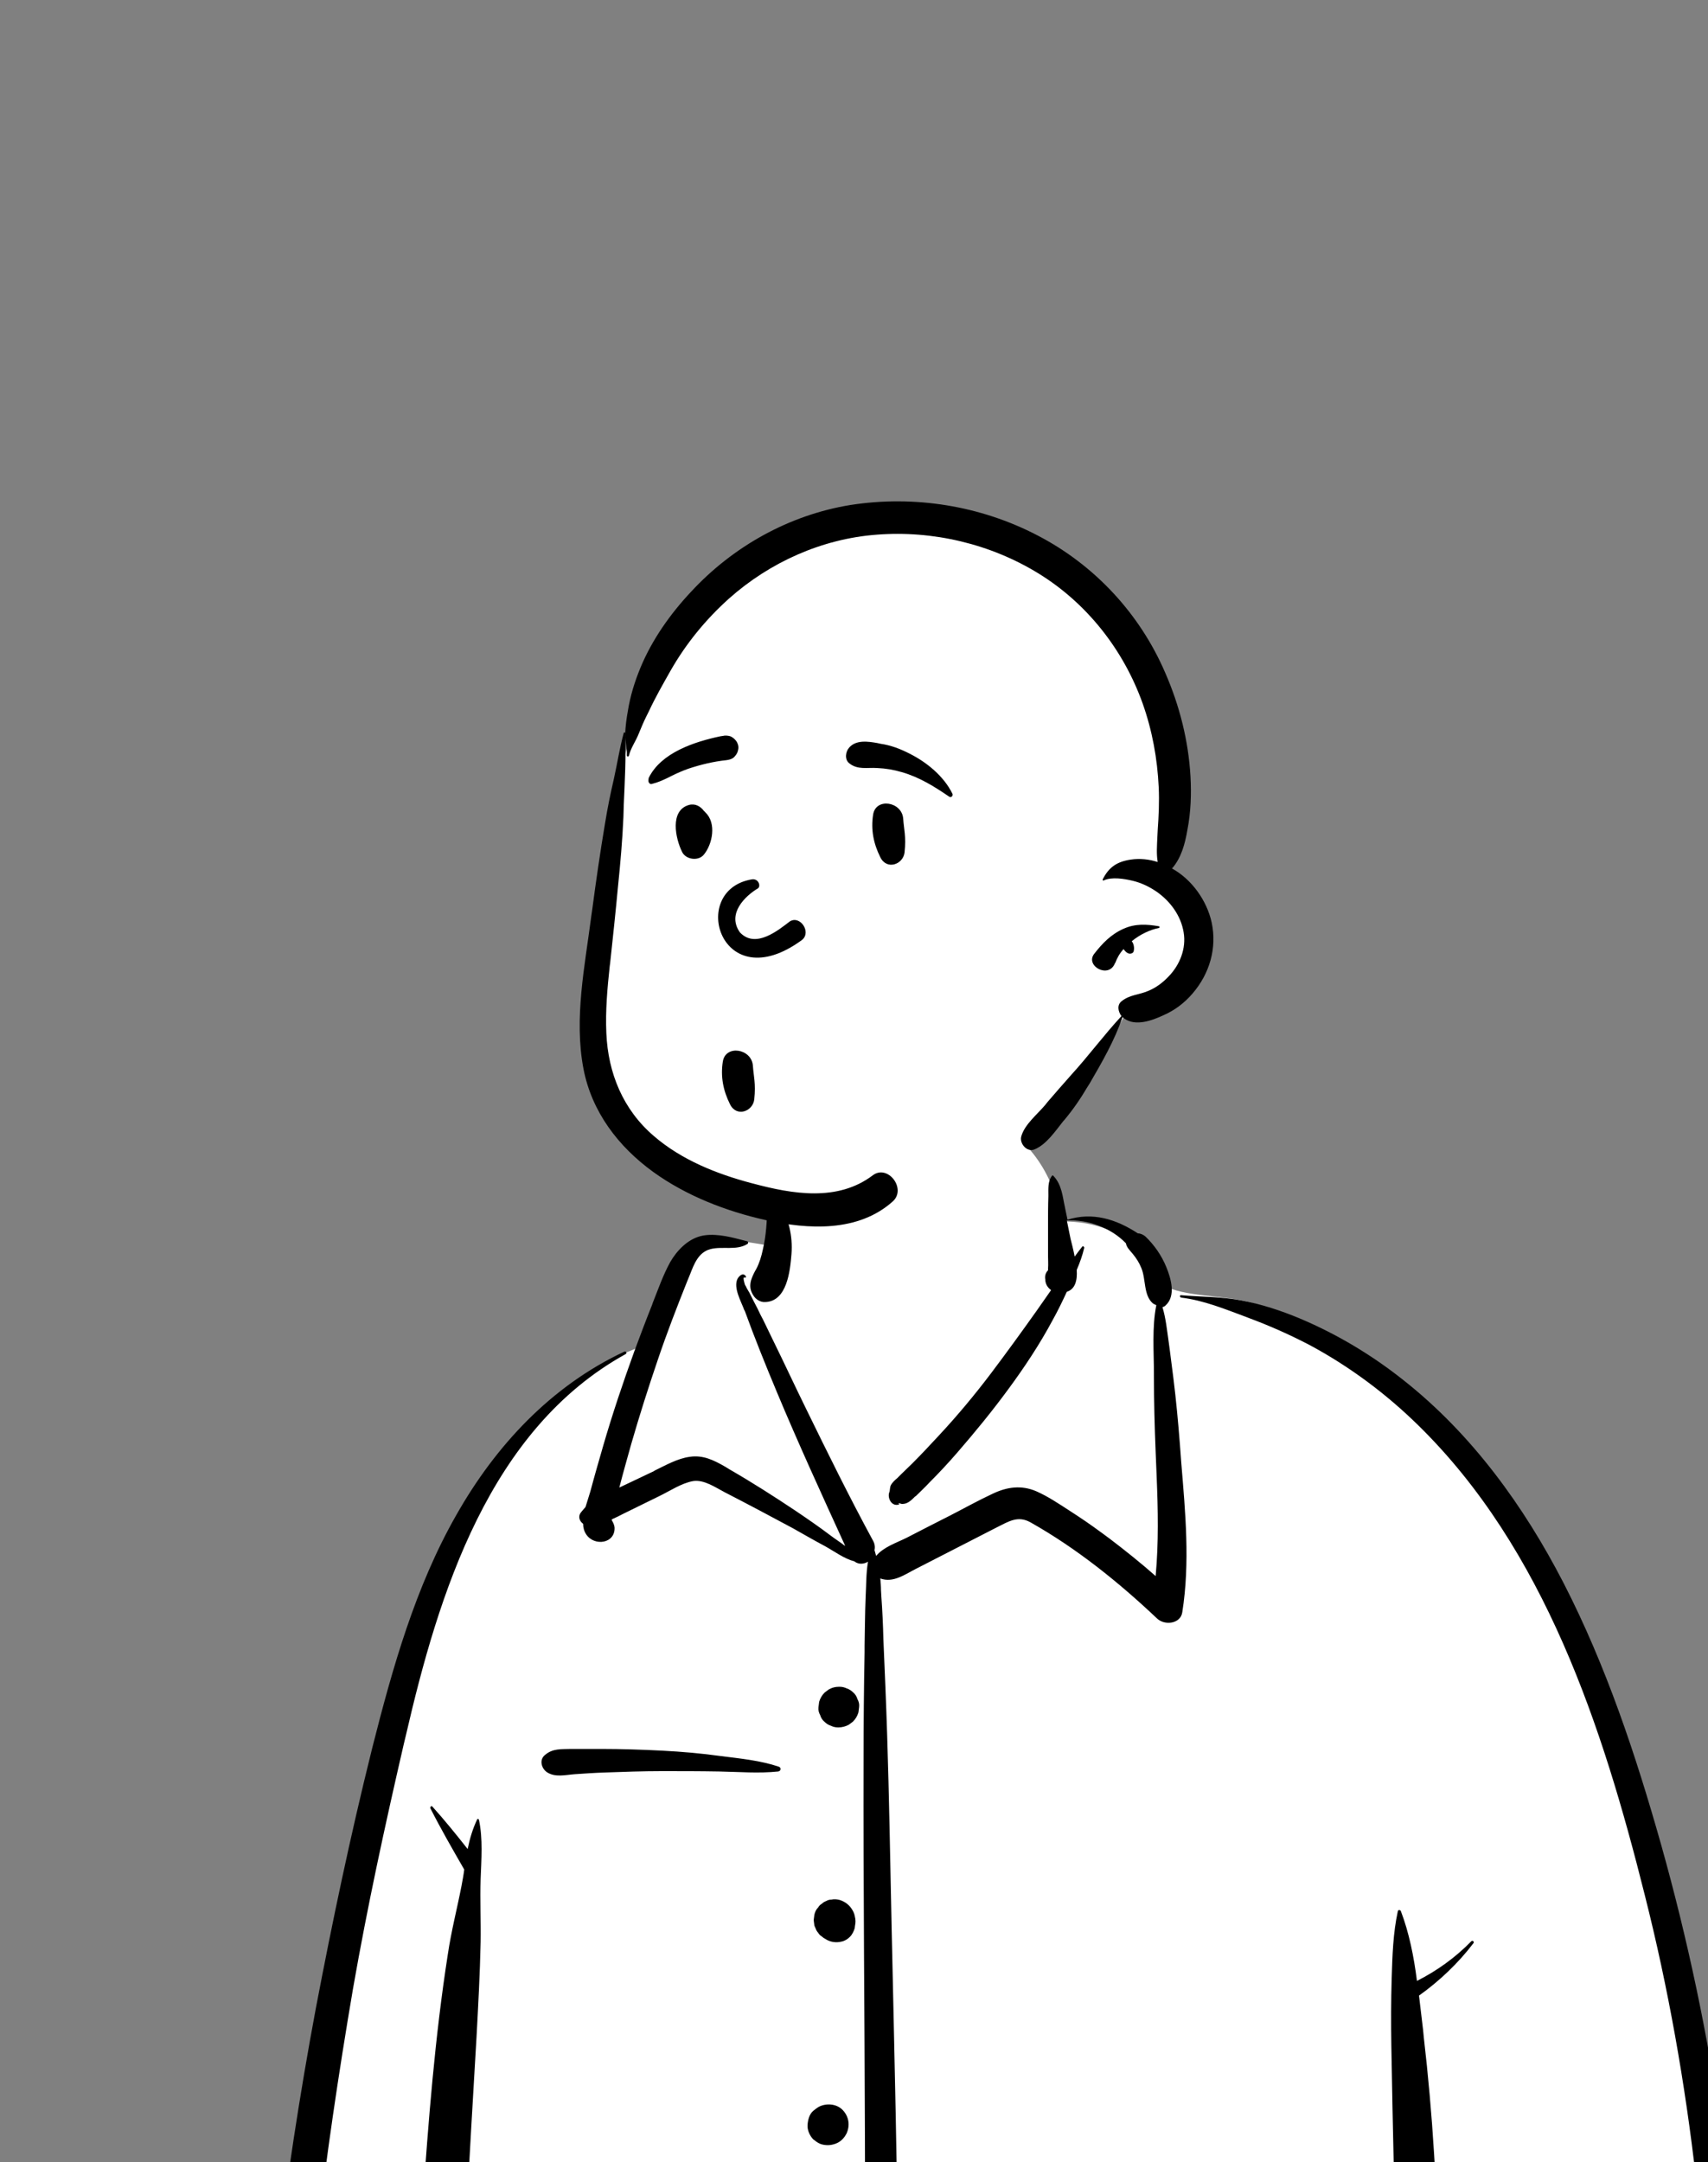 <?xml version="1.0" encoding="utf-8"?>
<!-- Generator: Adobe Illustrator 26.3.1, SVG Export Plug-In . SVG Version: 6.00 Build 0)  -->
<svg version="1.1" id="Capa_1" xmlns="http://www.w3.org/2000/svg" xmlns:xlink="http://www.w3.org/1999/xlink" x="0px" y="0px"
	 viewBox="0 0 500 632.8" style="enable-background:new 0 0 500 632.8;" xml:space="preserve">
<rect x="0" y="0" width="500" height="632.8" fill="#808080" stroke="none"/>
<style type="text/css">
	.st0{fill-rule:evenodd;clip-rule:evenodd;fill:#FFFFFF;}
	.st1{fill-rule:evenodd;clip-rule:evenodd;}
</style>
<g>
	<g id="body_x2F_mono_x2F_Button-Shirt-1">
		<path id="_xD83C__xDFA8_-Background_00000114064217248173210370000004999371104151808663_" class="st0" d="M497.5,728.5
			c3.1,0.3,6.1-1.7,7-4.7c0.7-3.5,3.6-8.1,1.5-11.4c4.7-73.8-22.5-205-62.2-267.3c-17.7-29.2-44.7-49.2-74.9-62.9
			c-6.7-3-18.9-2.4-25.8-4.9c-3.7-1.7-1.6-7.1-4.7-9.2c-7.7-5.2-14.7-10.6-27.3-10.6c-6.8-32.9-33.5-38.1-60.5-27.7
			c-15.4,4.6-26.5,10.7-24.7,34.9c-9.7-1.6-17.6-3.4-22.9,1.6c-5.2,4.9-7.9,16.4-11.6,23.2c-3.7,6.2-6.4,4.9-12.8,8.6
			c-7.4,4.3-20.3,17.3-26.3,23.6c-19,22.8-27.4,45.7-37.2,73.3c-23.7,77.6-31.4,159.1-35.3,239.8c6.1,15.2,80.3,9.5,97.2,8.2
			c28.6-2.7,57.4-2.4,86.1-0.2c72.4,4,145.6,3.4,217.4-7.5C486.4,734.2,493.1,733.2,497.5,728.5z"/>
		<path id="_xD83D__xDD8D_-Ink_00000179620985604675870300000011602182240520948874_" class="st1" d="M118.8,508l-0.6,2.5
			c-5.5,23.8-10.7,47.7-14.9,71.8c-4.2,24.7-7.9,49.5-10.7,74.4c-1.6,14-2.9,28-4.2,42.1c-0.6,7.1-1.2,14.2-1.7,21.3
			c-0.2,3.4-0.4,6.8-0.7,10.1c-0.1,1.8-0.1,3.7-0.4,5.6c-0.3,1.9-1.1,3.3-2.1,4.8l-0.4,0.7c-1.5,2.2-5.2,2.7-6.6,0
			c-0.7-1.4-1.5-2.7-1.8-4.2c-0.4-1.7-0.2-3.5-0.1-5.2l0.1-1.9c0.1-2.6,0.3-5.1,0.5-7.7c0.4-6.4,0.9-12.8,1.5-19.2
			c1.1-12.8,2.5-25.6,4-38.4c3.1-25.8,7-51.5,11.8-77.1c4.8-25.2,10.1-50.4,16.3-75.3l0.2-0.8c5.9-23.3,12.6-47.1,24.6-68.1
			c11.5-20.3,27.8-37.8,49.2-47.8c0.4-0.2,0.8,0.4,0.4,0.7C143.2,418.4,128.4,466.4,118.8,508z M414.8,579.8
			c5.9-3,11.2-6.8,15.9-11.6c0.4-0.4,1,0.2,0.6,0.6c-4.5,5.9-9.9,11-15.9,15.3c0.4,3.4,0.8,6.7,1.2,10.1l0.2,2.1
			c1.3,11.2,2.3,22.6,3,33.9c1.5,24,2.4,48,2.8,72c0.1,6.5,0.2,13.1,0.3,19.6c0,3.3,0.2,6.6-0.1,9.8c-0.2,2.1-0.3,4.3-1.3,6.2
			c-0.7,1.4-1.7,2.1-2.8,3l-0.3,0.3c-1.2,1-2.4,0.9-3.6,0l-0.2-0.1c-0.9-0.7-1.9-1.2-2.6-2.3c-1-1.5-1.4-3.1-1.6-4.8
			c-0.3-2.6-0.4-5.2-0.4-7.8l-0.1-5.9c-0.1-4.5-0.1-9-0.2-13.5c-0.2-12-0.5-24-0.8-36c-0.6-24-1.2-48-1.6-72
			c-0.1-6.5-0.1-13.1,0.1-19.6c0.2-6.6,0.4-13.3,1.8-19.7c0.1-0.5,0.8-0.4,0.9,0C412.5,565.7,413.9,572.7,414.8,579.8z M311.7,353.1
			l0.2,1c0.2,1,0.4,1.9,0.6,2.9c7.3-2.3,14.2-0.2,20.6,4c0.8,0,1.6,0.4,2.2,0.9c2.6,2.5,4.7,5.5,6.1,8.9s2.9,8.5-0.2,11.3
			c-0.3,0.3-0.6,0.4-0.9,0.5c1,3.3,1.3,6.6,1.8,10l0.3,2.2c0.4,2.9,0.7,5.7,1.1,8.6c0.8,6.4,1.4,12.9,1.9,19.3l0.4,5.4
			c1.2,14.5,2.6,29.3,0.3,43.8c-0.5,3.4-5.1,3.9-7.3,1.9c-11.2-10.6-23.6-20.6-37.1-28.2c-3.7-2.1-6.4-0.3-10,1.5l-7.8,4l0,0l-3.9,2
			c-3.9,2-7.8,4-11.7,6c-3.4,1.7-6.8,4.3-10.6,2.9c0.1,1.1,0.2,2.3,0.2,3.4l0.1,1.8c0.3,4.2,0.5,8.3,0.6,12.5
			c0.4,9.3,0.8,18.6,1.1,27.9c0.6,18.6,0.9,37.3,1.3,55.9c0.8,37.1,1.8,74.1,1.9,111.2c0,10.4-0.1,20.8-0.5,31.2l-0.1,1.9
			c-0.3,9.7-0.4,19.5-1.9,29.1c-0.2,1.2-2.2,1.2-2.4,0c-1.7-8.9-2-18.1-2.5-27.2l-0.3-4.3c-0.5-7.9-0.9-15.8-1.1-23.6
			c-0.5-18.6-0.9-37.3-0.9-55.9c-0.1-37.1-0.5-74.2-0.4-111.2c0-10.4,0.1-20.8,0.3-31.2v-1.8c0.1-4.7,0.1-9.4,0.3-14.1
			c0.2-3.5,0.1-7,0.7-10.5c-1.2,0.7-2.7,0.9-4-0.1c-3-0.8-5.8-2.9-8.5-4.4c-3.2-1.7-6.3-3.5-9.5-5.3c-6.5-3.5-13.1-7-19.7-10.4
			l-0.2-0.1c-2.7-1.4-6.1-3.8-9.3-3.3c-3.4,0.6-6.8,2.9-9.9,4.4l0,0l-10.6,5.2c-1.1,0.6-2.2,1.1-3.3,1.6l0,0v0.2l0,0v0.1
			c0.4,0.6,0.7,1.3,0.8,2c0.3,4.8-5.9,5.7-8.3,2.1c-0.6-0.9-0.9-2-0.9-3.1c-1-0.7-1.5-2-0.8-3.1c0.5-0.7,1-1.2,1.5-1.8
			c0.5-1.6,1-3.2,1.4-4.5c1.2-4.5,2.5-9,3.8-13.5c2.7-9.3,5.8-18.5,9.1-27.6c1.7-4.6,3.4-9.1,5.2-13.6l0.2-0.6c1.6-4,3-8.1,5.1-11.9
			c1.9-3.3,5-6.6,8.9-7.6c3.5-0.9,7.9,0,11.6,1l2,0.5c0.4,0.1,0.4,0.6,0.1,0.8c-3.2,2-7.3,0.6-10.8,1.5s-4.8,4.3-6,7.4l-0.9,2.2
			c-3,7.5-5.9,15-8.5,22.7c-2.8,8.2-5.4,16.4-7.8,24.7c-1.2,4.3-2.4,8.5-3.5,12.8l10.1-4.8l0.3-0.2c3.3-1.6,6.6-3.5,10.2-4
			c3.9-0.6,7.1,1,10.4,2.9l1.3,0.8c6.6,3.8,13,7.9,19.3,12.1c3.4,2.3,6.9,4.7,10.2,7.2c1.3,1,2.9,2,4.3,3.1l0,0l-0.1-0.3
			c-6.8-14.9-13.6-29.7-19.9-44.8c-3.3-7.9-6.5-15.8-9.4-23.8l-0.1-0.1c-0.9-2.5-3.3-6.6-2-9.2c0.5-0.9,1.6-1.9,2.4-0.8
			c0.2,0.2,0,0.6-0.3,0.4h-0.1c-0.6-0.2,0.2,2.2,0.2,2.2l0.2,0.3c0.3,0.7,0.7,1.3,1.1,2c0.8,1.6,1.6,3.2,2.4,4.7
			c0.5,1.1,1,2.1,1.6,3.2l3.1,6.4c3.2,6.5,6.3,13.2,9.5,19.7c6.3,12.9,12.7,25.9,19.6,38.6c0.5,0.9,0.6,1.9,0.4,2.7
			c0.2,0.6,0.3,1.2,0.5,1.7c2.1-2.6,6.1-3.9,8.9-5.3c4.2-2.2,8.4-4.3,12.7-6.5c4.1-2.1,8.2-4.4,12.5-6.4c4.2-2,8.4-2.6,12.8-0.7
			c3.4,1.5,6.5,3.6,9.6,5.6l2.6,1.7c3.2,2.1,6.2,4.3,9.3,6.6c4.6,3.5,9.1,7.1,13.4,10.9c0.9-9.7,0.7-19.4,0.3-29.1l-0.3-7.3
			c-0.3-7.4-0.5-14.7-0.5-22.1v-0.6c0-6.6-0.6-13.7,0.7-20.2c-0.3-0.1-0.7-0.3-1-0.5c-2.8-2.4-2-7.1-3.4-10.4
			c-0.6-1.5-1.5-2.9-2.5-4.1c-0.9-1.1-1.8-1.9-2-3.1c-4.3-4.5-11.1-7-17.3-6.7l0,0l1.1,5.4c0.3,1.2,0.8,3.1,1.2,5.2
			c0.7-1,1.4-1.9,2.2-2.9c0.2-0.3,0.6,0,0.6,0.3c-0.5,2.2-1.3,4.4-2.2,6.5c0.2,3-0.4,5.6-2.9,6.4c-1.3,2.8-2.6,5.5-4.1,8.2
			c-3.8,7.1-8.3,13.9-13.1,20.4c-4.7,6.4-9.7,12.5-14.9,18.5c-2.6,3-5.3,5.9-8.1,8.7c-1.3,1.4-2.7,2.7-4,4l-0.2,0.1
			c-0.6,0.6-1.3,1.3-2,1.7l-0.2,0.1c-0.5,0.3-1.1,0.4-1.7,0.4c-1-0.3-1.2-0.3-0.8,0l0.1,0.1c-2.3,0.9-3.7-2-2.9-3.7
			c0.1-0.2,0.1-1.4,0.4-1.9c0.4-0.8,1.2-1.5,1.9-2.1l1.1-1.1c1.1-1.1,2.2-2.1,3.3-3.2c2.7-2.7,5.3-5.5,7.9-8.3
			c5.3-5.7,10.3-11.7,15-17.9c4.6-6.1,9.1-12.3,13.5-18.5l2.1-3l0,0l2.1-3c-1-0.7-1.7-1.8-1.7-3.1c-0.2-1,0.1-2,0.8-2.7l0,0v-0.5
			c0.1-1.2,0-2.5,0-3.8l0,0v-9c0-2.8,0-5.6,0.1-8.4v-0.2c0-1.9-0.2-4.2,1.1-5.8c0.1-0.1,0.2-0.1,0.3,0
			C310.9,346.7,311.1,350.6,311.7,353.1z M246.2,726.7c0.7,0.7,1.2,1.6,1.5,2.5l0,0l0.1,0.3c0.3,1,0.3,2,0,3
			c-0.3,0.9-0.7,1.8-1.4,2.5s-1.5,1.2-2.5,1.4c-1,0.3-2,0.3-3,0l-0.3-0.1l-0.2-0.1c-0.9-0.3-1.7-0.8-2.3-1.4
			c-0.7-0.7-1.2-1.6-1.5-2.5c-0.5-2,0-4.1,1.5-5.6c1.4-1.4,3.6-2,5.6-1.5C244.7,725.5,245.5,726,246.2,726.7z M136.9,541.2
			c0.6-3,1.5-6,2.8-8.7c0.1-0.2,0.4-0.1,0.5,0.1c1.2,5.6,0.7,11.7,0.5,17.4c-0.2,6.1,0.1,12.3,0,18.4c-0.2,9.3-0.7,18.5-1.2,27.8
			l-0.5,8.5c-1.5,24.4-2.6,48.9-4.4,73.3c-1,13.8-1.9,27.5-2.6,41.3c-0.1,2.1-1.5,4.7-3.8,5c-1,0.1-1.8,0.2-2.8,0
			c-2.2-0.4-3.8-2.9-3.8-5c0.3-24.7,0.5-49.3,2.1-73.9c1.7-24.5,3.6-49.1,7.4-73.4c1-6.8,2.7-13.3,4-20c0.3-1.6,0.6-3.2,0.8-4.8
			c-3.4-5.9-6.8-11.8-9.9-17.9c-0.2-0.4,0.3-0.9,0.6-0.5C130.2,532.8,133.6,537,136.9,541.2z M363.3,380.6c5.9,1.1,11.7,3,17.2,5.3
			c10.9,4.6,21.1,10.7,30.4,18.1c20,15.8,35.2,36.8,46.8,59.3c12.5,24.3,21.2,50.5,28.6,76.7c7.8,27.8,13.8,56.2,17.8,84.8
			c2.2,16.1,3.8,32.3,4.8,48.5c0.5,8,0.8,16,0.9,24c0.1,4.2,0.1,8.4,0.1,12.5c0,2.1,0.1,4.2-0.1,6.3c-0.2,1.9-1.2,3.3-2.4,4.8
			l-0.4,0.5c-1,1.4-2.9,1.5-3.9,0c-0.9-1.3-2-2.6-2.5-4.1c-0.4-1.6-0.1-3.7-0.1-5.4c0-3.7,0-7.3-0.1-11c-0.1-7.1-0.3-14.3-0.6-21.4
			c-0.6-13.9-1.8-27.8-3.3-41.7c-3.2-28-8.1-55.8-15-83.1C469.2,505.6,452.2,453.3,415,417c-9.3-9.1-19.9-17-31.4-23.2
			c-5.9-3.1-12-5.8-18.2-8.1l-0.5-0.2c-6.2-2.3-12.5-4.9-19.1-5.7c-0.5-0.1-0.5-0.8,0-0.7C351.6,379.6,357.4,379.5,363.3,380.6z
			 M247.1,680.6c0.7,0.6,1.1,1.3,1.5,2.1s0.4,1.2,0.5,2l0.1,0.5c0.1,1.2-0.7,2.9-1.5,3.6c-1,0.9-2.3,1.6-3.6,1.5c-0.1,0-0.2,0-0.3,0
			s-0.2,0-0.4,0s-0.3,0-0.5,0.1l0,0h-0.2h0.1h-0.2c-0.5,0-1.1,0-1.6-0.2c-1.1-0.3-1.8-0.9-2.7-1.6l0,0l-0.9-1.2
			c-0.4-0.7-0.7-1.4-0.7-2.2c-0.2-1.2-0.1-2.7,0.7-3.7c0.3-0.4,0.6-0.8,1-1.3l0,0l1.2-0.9c0.9-0.6,2.1-0.8,3.1-0.8
			C244.3,678.8,245.8,679.5,247.1,680.6z M247.7,624.7l-0.1,0.1c0,0.1-0.1,0.1-0.1,0.2l-0.1,0.2c-0.7,1-1.6,1.8-2.7,2.2
			c-1.3,0.5-2.5,0.6-3.9,0.3c-0.9-0.2-1.7-0.7-2.4-1.3l0,0l-0.3-0.2c-1-1-1.8-2.7-1.7-4.2s0.5-3.2,1.7-4.2c0.5-0.4,1-0.8,1.5-1.1
			c2.2-1.2,5.3-1,7.1,0.9C248.6,619.6,248.9,622.3,247.7,624.7z M249.5,559c0.2,0.3,0.6,1.1,0.7,1.7c0.3,1.3,0.3,1.9,0.1,2.9
			l-0.1,0.8c-0.3,0.9-0.7,1.8-1.4,2.5s-1.5,1.2-2.5,1.4c-1.6,0.4-3.4,0.1-4.7-0.8c-0.4-0.2-0.7-0.4-1-0.7c-0.5-0.3-0.8-0.6-1.1-1.1
			c-0.2-0.2-0.3-0.4-0.5-0.7l0,0l-0.6-1.4l-0.2-1.6l0.2-1.6c0.2-0.8,0.5-1.5,1.1-2.1c0.3-0.5,0.6-0.8,1.1-1.1
			c0.4-0.4,0.8-0.6,1.3-0.8c0.5-0.3,1-0.4,1.5-0.4c0.8-0.2,1.6-0.1,2.4,0.1C247.4,556.6,248.7,557.6,249.5,559z M193.8,512.4
			c5.8,0.3,11.6,0.8,17.3,1.6c5.6,0.7,11.6,1.3,16.9,3.1c0.8,0.3,0.6,1.3-0.2,1.4c-5.7,0.6-11.6,0.1-17.3,0
			c-5.6-0.1-11.2-0.1-16.8-0.1s-11.2,0.2-16.8,0.4c-2.9,0.1-5.8,0.3-8.7,0.5c-2.7,0.2-5.7,1-8.1-0.6c-1.6-1.1-2.3-3.6-0.6-5
			c2.3-2,4.8-1.7,7.7-1.8h1.7c2.3,0,4.6,0,6.9,0C181.9,511.9,187.9,512.1,193.8,512.4z M245.8,493.7c0.8,0,1.5,0.2,2.1,0.5
			c0.7,0.2,1.4,0.7,1.9,1.2c0.6,0.5,1,1.2,1.2,1.9c0.4,0.7,0.6,1.5,0.5,2.3l0,0l-0.2,1.6c-0.3,1-0.8,1.9-1.6,2.7l0,0l-1.2,0.9
			c-0.9,0.5-2,0.8-3,0.8h-0.2c-0.8,0-1.5-0.2-2.1-0.5c-0.7-0.2-1.4-0.7-1.9-1.2c-0.6-0.5-1-1.2-1.2-1.9c-0.4-0.7-0.6-1.5-0.5-2.3
			l0,0l0.2-1.6c0.3-1,0.8-1.9,1.6-2.7l1.2-0.9l0.2-0.1c0.9-0.5,1.8-0.7,2.9-0.7L245.8,493.7L245.8,493.7z M231.7,367
			c-0.4,5-1.3,13.9-7.7,14.1c-1.4,0.1-2.8-0.8-3.5-2c-1.6-2.5-0.7-4.7,0.5-7l0.4-0.7c0.9-1.7,1.5-3.7,1.9-5.6
			c1-4.2,1.2-8.3,1.3-12.5c-0.3-1.5,2-3.2,3.3-1.3C230.9,356.3,232.1,361.9,231.7,367z"/>
	</g>
	<g id="head_x2F_mono_x2F_No-Hair-1">
		<path id="_xD83C__xDFA8_-Background_00000084497072465454751230000013163114627714132386_" class="st0" d="M176.5,280.2
			c-0.9,8.2-2.4,16.6-2.2,24.9c0.7,37.7,43.2,49.9,77,49.9c11.5,0,46.5-16.2,49.9-18.8c13.2-10.5,19.4-23.2,27.8-38.6
			c1.4-3.6,5-5.9,8.7-7c6.3-2.6,10.9-7.4,12.2-14.3c1.6-7.8-1.1-12.2-5.7-18.1c-2-3.1-0.5-8-0.3-11.5c0.5-8.2-0.1-16.5-1.8-24.5
			c0.4-68.8-84.4-93.6-130.6-47.9c-15.3,13.9-24.9,31.1-29.3,49.6C178,242.1,178.8,261.5,176.5,280.2z"/>
		<path id="_xD83D__xDD8D_-Ink_00000110448412253583247670000003362945921789502362_" class="st1" d="M182.6,235.6l-0.1,3.5
			c-0.3,6.9-0.9,13.7-1.6,20.5c-0.7,7.5-1.5,15-2.3,22.4l-0.1,0.7c-0.7,6.5-1.3,13.1-1,19.7c0.5,11.7,4.9,22.4,13.9,30.1
			c8.1,7,18.4,11.1,28.6,13.8l0.4,0.1c11.6,3.1,24.8,5.4,35.1-2.4c4.4-3.3,9.9,3.9,5.9,7.6c-10.1,9.1-24.8,8.3-37.3,5.5
			c-11.6-2.6-23.2-7.1-32.9-14.1c-10.2-7.4-18-17.6-20.4-30.2c-2.8-14.7,0.4-30,2.3-44.7l0.3-2.1c1.1-8.3,2.3-16.6,3.7-24.9
			c0.7-4.4,1.6-8.8,2.6-13.1c1-4.5,1.7-9.1,2.9-13.5c0.1-0.2,0.4-0.2,0.4,0.1C183.3,221.6,182.9,228.7,182.6,235.6z M341.1,196.9
			c4.2,9.6,6.8,19.9,7.4,30.3c0.3,5.2,0.1,10.6-0.9,15.7c-0.7,4.1-1.8,8.2-4.5,11.3c5.8,3.2,10.2,9.4,11.6,15.8
			c1.6,7.5-0.6,15-5.6,20.8c-2.3,2.7-5.2,4.9-8.4,6.3c-3.4,1.6-8.3,3.4-11.6,1c-0.2-0.1-0.3-0.3-0.5-0.4c-2.3,6.8-6,13.2-9.6,19.4
			l-0.7,1.1c-2,3.4-4.2,6.6-6.8,9.7l-0.2,0.2c-2.4,3-4.9,6.8-8.4,8.3c-2.3,1-4.6-1.8-3.9-3.9c1-3.4,4.6-6.3,6.9-9l0.8-1
			c2.3-2.7,4.6-5.3,6.9-7.9c5.1-5.6,9.6-11.7,14.7-17.2c-1-1.3-1.4-3.3,0.1-4.4c2.4-1.9,5.1-1.8,7.8-3c2.2-0.9,4.2-2.4,5.9-4.2
			c3.3-3.4,5.2-8.2,4.4-12.9c-0.8-4.9-3.9-9.1-7.9-11.9c-2.2-1.5-4.5-2.6-7-3.2s-6.2-1.2-8.5-0.1c-0.2,0.1-0.4-0.1-0.3-0.3
			c1.8-3.6,4.2-5.2,8.2-5.8c2.7-0.4,5.4-0.1,7.9,0.7c-0.4-2.4-0.2-4.8-0.1-7.2l0.1-2c0.3-4.2,0.5-8.5,0.3-12.7
			c-0.4-8.4-1.9-16.6-4.7-24.5c-5.6-15.7-16.3-29.3-30.4-38s-31-12.7-47.5-11.4c-16,1.2-31.3,8.1-43.2,18.7
			c-6.8,6.1-12.6,13.2-17.1,21.1c-2.2,3.9-4.5,7.9-6.4,12l-0.7,1.4c-0.8,1.6-1.5,3.3-2.2,5c-0.9,2.3-2.3,4.1-2.9,6.5
			c-0.1,0.3-0.6,0.3-0.6-0.1c0.1-2.1-0.5-4.1-0.5-6.2c0.1-2.3,0.4-4.6,0.8-6.8c0.7-4.4,2-8.6,3.7-12.7c3.4-8.2,8.7-15.7,14.8-22.2
			c12.3-13.3,28.8-22.5,46.7-25.4c18.7-2.9,38,0.2,54.7,8.9C320.5,165.4,333.7,179.7,341.1,196.9z M339.3,271.6
			c-2.6,0.5-5.6,1.9-8,3.9l0,0l0.1,0.1c0.5,0.7,0.7,1.8,0.5,2.7c-0.1,0.8-1.1,1-1.7,0.7c-0.5-0.2-0.9-0.7-1.3-1.2
			c-1.1,1.2-1.9,2.6-2.4,4l-0.1,0.1c-1.8,4.7-8.8,0.8-6.1-2.7c2.4-3.1,5-5.8,8.7-7.4c3.4-1.5,6.7-1.3,10.2-0.7
			C339.5,271.1,339.5,271.5,339.3,271.6z"/>
	</g>
	<g id="face_x2F_Smile">
		<path id="_xD83D__xDD8D_-Ink_00000013908376678114052320000017266040288959633564_" class="st1" d="M220,257.4
			c-18.6,3.2-9,35.2,14.8,17.7c2.8-2.3-0.6-7.3-3.6-5.4c-3.3,2.5-10,8.1-14.6,3.2c-3.9-5.5,1.6-10.7,5.3-12.9
			C222.8,259.3,222,257,220,257.4z M264.8,249.5c-0.4,3.5-5.2,5.3-7.1,1.4c-2-4-2.8-8.1-2.1-12.5c0.8-5,8.4-3.8,8.8,1.2
			C264.6,242.7,265.3,244.8,264.8,249.5z M220.8,321.8c-0.4,3.5-5.2,5.3-7.1,1.4c-2-4-2.8-8.1-2.1-12.5c0.8-5,8.4-3.8,8.8,1.2
			C220.6,315,221.3,317.1,220.8,321.8z M206.5,237.8c3.3,3.1,2.1,9.3-0.5,12.4c-1.6,1.9-5.2,1.4-6.3-0.8c-2-4-3.7-12.2,2-13.8
			c1.8-0.5,3.4,0.4,4.4,1.8C206.3,237.5,206.4,237.7,206.5,237.8z M266.3,220.6c5,2.5,10,6.6,12.5,11.7c0.3,0.5-0.3,1.3-0.9,0.9
			c-4.4-3-8.7-5.7-13.9-7.2c-2.4-0.7-4.7-1.1-7.2-1.2c-3-0.2-5.7,0.6-8.2-1.4c-1.4-1.1-1.1-3.4,0-4.6c2-2.3,5.5-1.8,8.3-1.3l0.9,0.2
			C260.7,218.1,263.6,219.2,266.3,220.6z M213.8,215.5c0.7,0.3,1.3,0.8,1.8,1.5c0.6,1,0.7,1.8,0.4,2.8c-0.2,0.8-0.7,1.4-1.2,1.9
			c-0.6,0.5-1.4,0.7-2.2,0.8c-3.8,0.4-7.5,1.3-11.1,2.5c-1.7,0.6-3.3,1.3-4.9,2.1l-1.4,0.7c-1.3,0.6-2.6,1.2-4.2,1.6
			c-0.1,0-0.3,0.1-0.4,0.1c-0.5-0.1-0.5-0.3-0.6-0.4l0,0c-0.1-0.1-0.3-0.4-0.1-1.4c3.6-7.4,13.4-10.6,21-12.2l0.7-0.1
			C212.3,215.2,213.1,215.3,213.8,215.5z"/>
	</g>
</g>
</svg>
